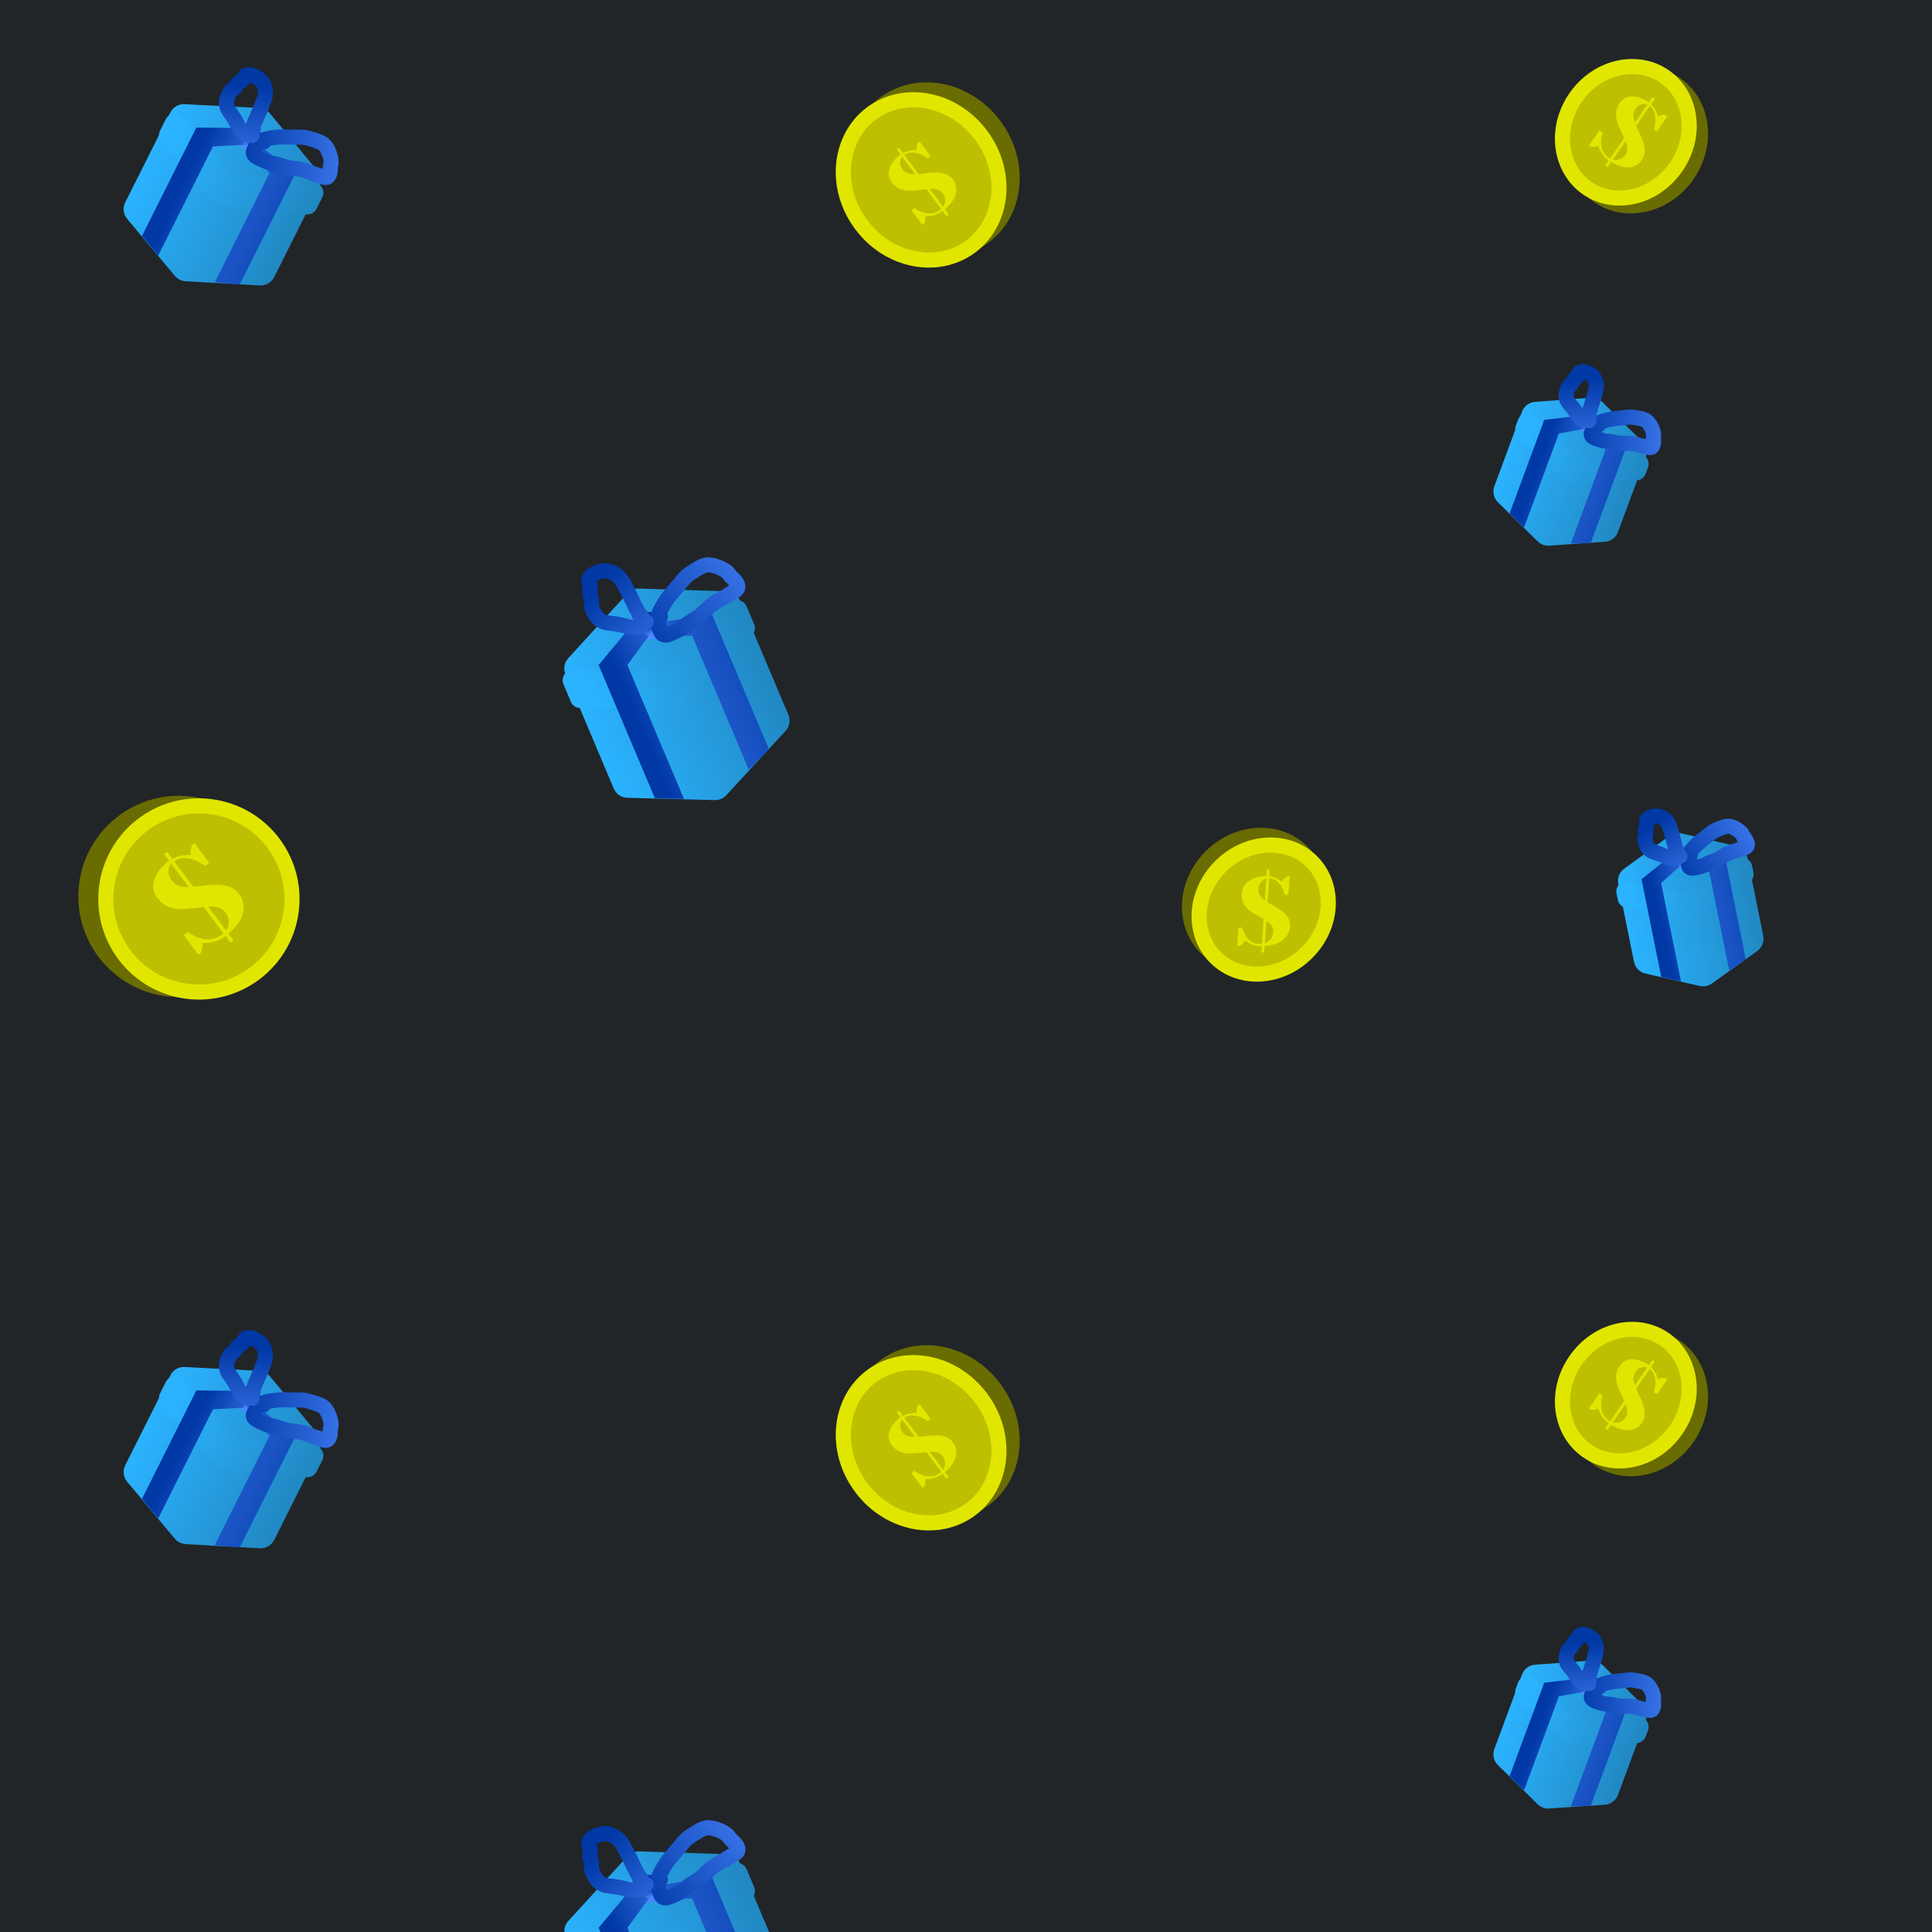 <svg width="1920" height="1920" viewBox="0 0 1920 1920" fill="none" xmlns="http://www.w3.org/2000/svg">
<g clip-path="url(#clip0_18_2)">
<rect width="1920" height="1920" fill="#212528"/>
<g filter="url(#filter0_f_18_2)">
<ellipse cx="1626.95" cy="139.224" rx="68.182" ry="75" transform="rotate(34.668 1626.95 139.224)" fill="#696C00"/>
<path d="M1665.65 165.984C1644.05 197.212 1604.37 205.674 1577.34 186.984C1550.32 168.295 1544.23 128.178 1565.83 96.951C1587.43 65.724 1627.11 57.262 1654.13 75.951C1681.16 94.641 1687.24 134.757 1665.65 165.984Z" fill="#BCC000" stroke="#E1E600" stroke-width="15"/>
<path d="M1598.72 159.397C1595.18 156.869 1592.36 153.634 1590.26 149.693C1589.47 148.135 1588.87 146.473 1588.45 144.709C1586.88 145.41 1585.21 145.852 1583.45 146.035C1582.03 146.064 1581.25 146.068 1581.11 146.048L1579.13 144.683L1589.51 129.681L1592.67 131.865C1591.67 134.991 1591.18 138.071 1591.18 141.107C1591.22 147.907 1593.8 153.073 1598.9 156.604C1599.53 157.041 1599.95 157.288 1600.14 157.344L1614.06 137.21L1611.91 132.567C1609.87 128.2 1608.33 124.526 1607.28 121.543C1606.31 118.544 1605.9 115.377 1606.03 112.041C1606.24 108.69 1607.46 105.409 1609.68 102.198C1611.47 99.618 1613.78 97.794 1616.62 96.724C1619.55 95.638 1622.88 95.49 1626.61 96.282C1630.38 97.021 1634.37 98.846 1638.58 101.759L1642.13 96.626L1644.5 98.265L1640.79 103.634C1643.37 106.199 1645.21 108.831 1646.3 111.53C1646.91 112.89 1647.37 114.256 1647.67 115.628C1649.51 114.878 1651.18 114.436 1652.67 114.302C1654.09 114.273 1654.87 114.268 1655.01 114.289L1656.99 115.654L1646.61 130.656L1643.45 128.471C1644.46 125.435 1645.02 122.551 1645.12 119.819C1645.25 117.034 1644.88 114.364 1644 111.811C1643.18 109.293 1641.69 107.173 1639.53 105.45L1625.99 125.031C1626.81 126.998 1627.73 129.037 1628.76 131.15C1630.75 135.249 1632.21 138.709 1633.14 141.53C1634.12 144.387 1634.57 147.342 1634.48 150.394C1634.44 153.482 1633.44 156.448 1631.48 159.29C1629.62 161.975 1627.17 163.939 1624.13 165.183C1621.09 166.427 1617.58 166.723 1613.6 166.069C1609.7 165.399 1605.55 163.695 1601.14 160.956L1597.54 166.168L1595.17 164.529L1598.72 159.397ZM1637.05 103.97C1635.03 103.189 1632.93 103.18 1630.77 103.942C1628.61 104.704 1626.78 106.164 1625.29 108.322C1623.98 110.217 1623.3 112.274 1623.24 114.492C1623.27 116.694 1623.76 119.135 1624.71 121.814L1637.05 103.97ZM1602.84 158.509C1605.22 159.224 1607.53 159.148 1609.76 158.281C1612.05 157.45 1613.99 155.876 1615.6 153.56C1616.8 151.823 1617.34 149.862 1617.21 147.676C1617.13 145.438 1616.54 142.969 1615.45 140.27L1602.84 158.509Z" fill="#E1E600"/>
</g>
<g filter="url(#filter1_f_18_2)">
<ellipse cx="1626.95" cy="1394.22" rx="68.182" ry="75" transform="rotate(34.668 1626.95 1394.22)" fill="#696C00"/>
<path d="M1665.65 1420.98C1644.05 1452.21 1604.37 1460.67 1577.34 1441.98C1550.32 1423.29 1544.23 1383.18 1565.83 1351.95C1587.43 1320.72 1627.11 1312.26 1654.13 1330.95C1681.16 1349.64 1687.24 1389.76 1665.65 1420.98Z" fill="#BCC000" stroke="#E1E600" stroke-width="15"/>
<path d="M1598.72 1414.4C1595.18 1411.87 1592.36 1408.63 1590.26 1404.69C1589.47 1403.13 1588.87 1401.47 1588.45 1399.71C1586.88 1400.41 1585.21 1400.85 1583.45 1401.03C1582.03 1401.06 1581.25 1401.07 1581.11 1401.05L1579.13 1399.68L1589.51 1384.68L1592.67 1386.87C1591.67 1389.99 1591.18 1393.07 1591.18 1396.11C1591.22 1402.91 1593.8 1408.07 1598.9 1411.6C1599.53 1412.04 1599.95 1412.29 1600.14 1412.34L1614.06 1392.21L1611.91 1387.57C1609.87 1383.2 1608.33 1379.53 1607.28 1376.54C1606.31 1373.54 1605.9 1370.38 1606.03 1367.04C1606.24 1363.69 1607.46 1360.41 1609.68 1357.2C1611.47 1354.62 1613.78 1352.79 1616.62 1351.72C1619.55 1350.64 1622.88 1350.49 1626.61 1351.28C1630.38 1352.02 1634.37 1353.85 1638.58 1356.76L1642.13 1351.63L1644.5 1353.26L1640.79 1358.63C1643.37 1361.2 1645.21 1363.83 1646.3 1366.53C1646.91 1367.89 1647.37 1369.26 1647.67 1370.63C1649.51 1369.88 1651.18 1369.44 1652.67 1369.3C1654.09 1369.27 1654.87 1369.27 1655.01 1369.29L1656.99 1370.65L1646.61 1385.66L1643.45 1383.47C1644.46 1380.44 1645.02 1377.55 1645.12 1374.82C1645.25 1372.03 1644.88 1369.36 1644 1366.81C1643.18 1364.29 1641.69 1362.17 1639.53 1360.45L1625.99 1380.03C1626.81 1382 1627.73 1384.04 1628.76 1386.15C1630.75 1390.25 1632.21 1393.71 1633.14 1396.53C1634.12 1399.39 1634.57 1402.34 1634.48 1405.39C1634.44 1408.48 1633.44 1411.45 1631.48 1414.29C1629.62 1416.97 1627.17 1418.94 1624.13 1420.18C1621.09 1421.43 1617.58 1421.72 1613.6 1421.07C1609.7 1420.4 1605.55 1418.69 1601.14 1415.96L1597.54 1421.17L1595.17 1419.53L1598.72 1414.4ZM1637.05 1358.97C1635.03 1358.19 1632.93 1358.18 1630.77 1358.94C1628.61 1359.7 1626.78 1361.16 1625.29 1363.32C1623.98 1365.22 1623.3 1367.27 1623.24 1369.49C1623.27 1371.69 1623.76 1374.13 1624.71 1376.81L1637.05 1358.97ZM1602.84 1413.51C1605.22 1414.22 1607.53 1414.15 1609.76 1413.28C1612.05 1412.45 1613.99 1410.88 1615.6 1408.56C1616.8 1406.82 1617.34 1404.86 1617.21 1402.68C1617.13 1400.44 1616.54 1397.97 1615.45 1395.27L1602.84 1413.51Z" fill="#E1E600"/>
</g>
<g filter="url(#filter2_f_18_2)">
<ellipse cx="928.519" cy="169.002" rx="81.818" ry="90" transform="rotate(-36.753 928.519 169.002)" fill="#696C00"/>
<path d="M974.953 134.324C1002.63 171.382 997.133 220.727 964.773 244.894C932.413 269.061 883.538 260.321 855.862 223.263C828.187 186.205 833.682 136.86 866.042 112.693C898.402 88.526 947.277 97.266 974.953 134.324Z" fill="#BCC000" stroke="#E1E600" stroke-width="15"/>
<path d="M936.824 209.7C933.299 212.253 929.334 213.896 924.929 214.629C923.201 214.882 921.434 214.923 919.63 214.753C919.793 216.468 919.68 218.19 919.293 219.917C918.868 221.273 918.623 222.015 918.559 222.143L916.636 223.579L905.722 208.964L908.798 206.667C911.444 208.605 914.206 210.057 917.084 211.023C923.543 213.148 929.26 212.353 934.234 208.639C934.85 208.179 935.215 207.866 935.331 207.7L920.683 188.086L915.593 188.652C910.805 189.192 906.83 189.485 903.668 189.53C900.52 189.485 897.385 188.871 894.264 187.687C891.156 186.413 888.434 184.212 886.098 181.084C884.222 178.572 883.229 175.799 883.12 172.765C883.024 169.641 883.946 166.437 885.885 163.151C887.786 159.814 890.788 156.614 894.89 153.55L891.157 148.551L893.464 146.827L897.37 152.058C900.625 150.426 903.705 149.523 906.611 149.35C908.096 149.2 909.536 149.203 910.931 149.359C910.807 147.375 910.919 145.653 911.268 144.195C911.693 142.839 911.938 142.097 912.002 141.969L913.925 140.533L924.839 155.147L921.763 157.445C919.206 155.52 916.649 154.075 914.091 153.109C911.495 152.093 908.846 151.595 906.146 151.615C903.496 151.597 901.011 152.334 898.691 153.827L912.937 172.902C915.063 172.753 917.29 172.527 919.62 172.225C924.14 171.645 927.885 171.365 930.854 171.384C933.875 171.364 936.818 171.882 939.683 172.938C942.599 173.955 945.091 175.848 947.159 178.617C949.113 181.232 950.195 184.178 950.405 187.455C950.616 190.733 949.777 194.155 947.889 197.722C946.013 201.2 943.075 204.593 939.074 207.9L942.865 212.976L940.558 214.699L936.824 209.7ZM896.499 155.704C895.113 157.378 894.437 159.361 894.471 161.652C894.504 163.943 895.306 166.14 896.876 168.242C898.255 170.088 899.987 171.391 902.072 172.151C904.17 172.82 906.639 173.133 909.481 173.087L896.499 155.704ZM937.293 205.515C938.731 203.483 939.395 201.27 939.285 198.876C939.226 196.444 938.353 194.1 936.668 191.843C935.405 190.151 933.717 189.015 931.607 188.435C929.457 187.803 926.93 187.574 924.024 187.747L937.293 205.515Z" fill="#E1E600"/>
</g>
<g filter="url(#filter3_f_18_2)">
<ellipse cx="928.519" cy="1424" rx="81.818" ry="90" transform="rotate(-36.753 928.519 1424)" fill="#696C00"/>
<path d="M974.953 1389.32C1002.63 1426.38 997.133 1475.73 964.773 1499.89C932.413 1524.06 883.538 1515.32 855.862 1478.26C828.187 1441.21 833.682 1391.86 866.042 1367.69C898.402 1343.53 947.277 1352.27 974.953 1389.32Z" fill="#BCC000" stroke="#E1E600" stroke-width="15"/>
<path d="M936.824 1464.7C933.299 1467.25 929.334 1468.9 924.929 1469.63C923.201 1469.88 921.434 1469.92 919.63 1469.75C919.793 1471.47 919.68 1473.19 919.293 1474.92C918.868 1476.27 918.623 1477.01 918.559 1477.14L916.636 1478.58L905.722 1463.96L908.798 1461.67C911.444 1463.6 914.206 1465.06 917.084 1466.02C923.543 1468.15 929.26 1467.35 934.234 1463.64C934.85 1463.18 935.215 1462.87 935.331 1462.7L920.683 1443.09L915.593 1443.65C910.805 1444.19 906.83 1444.49 903.668 1444.53C900.52 1444.49 897.385 1443.87 894.264 1442.69C891.156 1441.41 888.434 1439.21 886.098 1436.08C884.222 1433.57 883.229 1430.8 883.12 1427.76C883.024 1424.64 883.946 1421.44 885.885 1418.15C887.786 1414.81 890.788 1411.61 894.89 1408.55L891.157 1403.55L893.464 1401.83L897.37 1407.06C900.625 1405.43 903.705 1404.52 906.611 1404.35C908.096 1404.2 909.536 1404.2 910.931 1404.36C910.807 1402.37 910.919 1400.65 911.268 1399.19C911.693 1397.84 911.938 1397.1 912.002 1396.97L913.925 1395.53L924.839 1410.15L921.763 1412.45C919.206 1410.52 916.649 1409.07 914.091 1408.11C911.495 1407.09 908.846 1406.59 906.146 1406.61C903.496 1406.6 901.011 1407.33 898.691 1408.83L912.937 1427.9C915.063 1427.75 917.29 1427.53 919.62 1427.22C924.14 1426.65 927.885 1426.36 930.854 1426.38C933.875 1426.36 936.818 1426.88 939.683 1427.94C942.599 1428.95 945.091 1430.85 947.159 1433.62C949.113 1436.23 950.195 1439.18 950.405 1442.46C950.616 1445.73 949.777 1449.15 947.889 1452.72C946.013 1456.2 943.075 1459.59 939.074 1462.9L942.865 1467.98L940.558 1469.7L936.824 1464.7ZM896.499 1410.7C895.113 1412.38 894.437 1414.36 894.471 1416.65C894.504 1418.94 895.306 1421.14 896.876 1423.24C898.255 1425.09 899.987 1426.39 902.072 1427.15C904.17 1427.82 906.639 1428.13 909.481 1428.09L896.499 1410.7ZM937.293 1460.52C938.731 1458.48 939.395 1456.27 939.285 1453.88C939.226 1451.44 938.353 1449.1 936.668 1446.84C935.405 1445.15 933.717 1444.02 931.607 1443.43C929.457 1442.8 926.93 1442.57 924.024 1442.75L937.293 1460.52Z" fill="#E1E600"/>
</g>
<g filter="url(#filter4_f_18_2)">
<circle cx="100" cy="100" r="100" transform="matrix(-0.992 -0.127 -0.127 0.992 289.736 804.349)" fill="#696C00"/>
<circle cx="100" cy="100" r="92.5" transform="matrix(-0.992 -0.127 -0.127 0.992 309.575 806.884)" fill="#BCC000" stroke="#E1E600" stroke-width="15"/>
<path d="M224.04 930.237C219.346 933.649 214.063 935.85 208.192 936.838C205.888 937.178 203.533 937.238 201.127 937.015C201.348 939.302 201.202 941.597 200.689 943.901C200.126 945.71 199.801 946.7 199.716 946.871L197.155 948.79L182.569 929.33L186.666 926.259C190.198 928.837 193.883 930.767 197.723 932.048C206.341 934.866 213.962 933.793 220.585 928.828C221.404 928.214 221.891 927.796 222.044 927.574L202.468 901.457L195.683 902.223C189.3 902.955 184.001 903.355 179.785 903.422C175.587 903.37 171.406 902.558 167.242 900.986C163.095 899.296 159.461 896.368 156.339 892.203C153.831 888.857 152.501 885.161 152.348 881.117C152.213 876.952 153.435 872.677 156.013 868.292C158.54 863.838 162.535 859.564 167.997 855.47L163.007 848.812L166.08 846.509L171.3 853.474C175.636 851.291 179.741 850.08 183.615 849.842C185.595 849.638 187.515 849.638 189.375 849.844C189.205 847.198 189.351 844.903 189.812 842.957C190.376 841.149 190.7 840.159 190.786 839.988L193.346 838.069L207.933 857.529L203.836 860.6C200.423 858.039 197.01 856.118 193.597 854.837C190.133 853.488 186.601 852.83 183 852.863C179.467 852.845 176.156 853.834 173.066 855.83L192.105 881.23C194.938 881.026 197.908 880.72 201.014 880.311C207.039 879.528 212.031 879.145 215.991 879.163C220.018 879.13 223.944 879.814 227.766 881.214C231.657 882.564 234.984 885.082 237.748 888.769C240.358 892.252 241.808 896.177 242.097 900.546C242.386 904.916 241.275 909.481 238.765 914.242C236.272 918.883 232.362 923.413 227.036 927.832L232.103 934.592L229.031 936.895L224.04 930.237ZM170.147 858.338C168.303 860.573 167.406 863.218 167.457 866.273C167.507 869.328 168.581 872.255 170.68 875.055C172.522 877.513 174.834 879.246 177.616 880.253C180.415 881.142 183.708 881.552 187.497 881.485L170.147 858.338ZM224.656 924.657C226.569 921.944 227.448 918.991 227.296 915.8C227.211 912.557 226.043 909.434 223.791 906.429C222.102 904.176 219.85 902.665 217.034 901.896C214.167 901.059 210.796 900.76 206.922 900.997L224.656 924.657Z" fill="#E1E600"/>
</g>
<g filter="url(#filter5_f_18_2)">
<ellipse cx="68.182" cy="75" rx="68.182" ry="75" transform="matrix(-0.704 -0.71 -0.71 0.704 1347.53 889.86)" fill="#696C00"/>
<path d="M1213.15 860.805C1186.18 887.53 1184.79 928.082 1207.92 951.421C1231.05 974.759 1271.61 973.736 1298.58 947.011C1325.55 920.285 1326.94 879.734 1303.81 856.395C1280.68 833.057 1240.12 834.08 1213.15 860.805Z" fill="#BCC000" stroke="#E1E600" stroke-width="15"/>
<path d="M1253.95 940.387C1249.61 940.445 1245.52 939.508 1241.69 937.576C1240.21 936.788 1238.84 935.807 1237.58 934.631C1236.58 936.125 1235.38 937.466 1233.96 938.653C1232.75 939.515 1232.08 939.98 1231.95 940.047L1229.55 940.115L1230.77 921.916L1234.61 921.808C1235.36 924.91 1236.51 927.682 1238.07 930.124C1241.6 935.57 1246.47 938.207 1252.67 938.033C1253.44 938.011 1253.92 937.966 1254.12 937.897L1255.76 913.472L1251.52 911.009C1247.53 908.699 1244.31 906.654 1241.88 904.874C1239.51 903.028 1237.53 900.725 1235.92 897.966C1234.39 895.141 1233.75 891.781 1234.02 887.885C1234.23 884.757 1235.28 881.923 1237.17 879.384C1239.14 876.78 1241.93 874.694 1245.54 873.126C1249.17 871.495 1253.54 870.608 1258.65 870.465L1259.07 864.239L1261.95 864.158L1261.51 870.671C1265.05 871.21 1267.98 872.243 1270.31 873.771C1271.54 874.502 1272.63 875.331 1273.59 876.261C1274.79 874.57 1276 873.23 1277.21 872.239C1278.42 871.377 1279.09 870.912 1279.22 870.845L1281.62 870.777L1280.4 888.976L1276.56 889.084C1275.87 886.044 1274.87 883.395 1273.55 881.138C1272.24 878.816 1270.55 876.888 1268.48 875.352C1266.47 873.815 1264.1 872.989 1261.37 872.875L1259.77 896.629C1261.48 897.728 1263.32 898.824 1265.29 899.916C1269.11 902.04 1272.14 903.962 1274.39 905.684C1276.7 907.404 1278.6 909.518 1280.09 912.025C1281.65 914.531 1282.31 917.508 1282.08 920.956C1281.86 924.213 1280.76 927.239 1278.79 930.035C1276.81 932.831 1273.94 935.143 1270.18 936.969C1266.48 938.729 1262.04 939.81 1256.84 940.211L1256.41 946.532L1253.53 946.613L1253.95 940.387ZM1258.47 873.147C1256.33 873.717 1254.52 874.946 1253.05 876.836C1251.59 878.725 1250.76 880.979 1250.59 883.597C1250.43 885.896 1250.9 887.954 1251.99 889.772C1253.15 891.524 1254.83 893.198 1257.02 894.794L1258.47 873.147ZM1257.04 937.241C1259.46 936.409 1261.4 934.984 1262.88 932.967C1264.42 930.948 1265.29 928.533 1265.48 925.724C1265.62 923.616 1265.07 921.72 1263.85 920.033C1262.62 918.283 1260.85 916.643 1258.53 915.115L1257.04 937.241Z" fill="#E1E600"/>
</g>
<g filter="url(#filter6_f_18_2)">
<path d="M169.291 111.772C171.959 106.451 177.519 103.212 183.463 103.515L257.421 107.286C261.615 107.5 265.527 109.462 268.206 112.695L315.464 169.71C319.262 174.292 319.992 180.686 317.324 186.006L272.497 275.396C269.817 280.74 264.221 283.982 258.252 283.649L184.469 279.527C180.327 279.296 176.466 277.36 173.804 274.179L126.37 217.514C122.533 212.93 121.784 206.505 124.464 201.161L169.291 111.772Z" fill="url(#paint0_linear_18_2)"/>
<g filter="url(#filter7_d_18_2)">
<path d="M164.765 113.407C167.945 107.067 176.532 105.96 181.215 111.288L228.976 165.63C230.647 167.531 232.977 168.727 235.495 168.979L312.391 176.646C319.367 177.341 323.48 184.813 320.338 191.079L314.598 202.524C312.741 206.228 308.791 208.403 304.667 207.992L220.157 199.565C217.638 199.314 215.308 198.117 213.638 196.216L160.527 135.789C157.839 132.73 157.274 128.346 159.1 124.705L164.765 113.407Z" fill="url(#paint1_linear_18_2)"/>
</g>
<path d="M293.29 172.977L253.185 140.275L240.033 140.64L267.796 172.094L213.467 280.432L238.225 282.782L293.29 172.977Z" fill="url(#paint2_linear_18_2)"/>
<ellipse cx="248.744" cy="138.048" rx="12.42" ry="11.665" transform="rotate(26.633 248.744 138.048)" fill="url(#paint3_linear_18_2)"/>
<path d="M195.098 126.806L235.683 127.149L243.037 143.886L211.64 145.541L157.258 253.985L141.065 234.555L195.098 126.806Z" fill="url(#paint4_linear_18_2)"/>
<path d="M257.626 142.502C259.763 138.24 267.11 137.627 271.461 136.874C280.523 135.305 289.141 136.521 298.254 136.294C304.241 136.145 309.282 138.238 315.081 140.092C317.208 140.773 320.205 142.173 321.909 143.613C325.889 146.978 330.162 158.236 328.817 162.882C327.633 166.974 329.036 170.039 326.98 174.14C325.366 177.358 322.759 176.599 319.514 175.277C315.74 173.741 312.08 173.192 308.207 171.348C302.107 168.443 294.599 167.482 288.013 166.875C282.944 166.409 278.723 163.859 273.821 162.852C269.158 161.893 265.612 161.297 261.322 159.145C257.351 157.154 249.573 154.865 252.311 149.407C254.492 145.057 256.411 141.063 261.981 141.206" stroke="url(#paint5_linear_18_2)" stroke-width="15" stroke-linecap="round"/>
<path d="M250.487 134.572C248.279 131.354 250.924 127.748 251.99 124.597C254.183 118.11 257.532 111.928 259.931 105.476C262.34 98.999 265.107 94.573 263.227 87.41C261.698 81.581 259.166 79.015 253.486 76.049C249.782 74.114 249.262 74.554 245.61 74.516C243.525 74.494 241.994 79.021 240.266 80.246C237.426 82.26 235.519 83.144 233.955 86.264C232.675 88.816 229.842 89.156 228.52 91.561C224.885 98.169 223.128 104.016 228.058 110.952C231.398 115.65 234.424 120.222 236.777 125.378C238.141 128.366 241.418 132.821 245.426 133.581C248.464 134.158 247.596 130.565 249.598 129.777C251.341 129.091 252.395 128.505 250.663 126.831" stroke="url(#paint6_linear_18_2)" stroke-width="15" stroke-linecap="round"/>
</g>
<g filter="url(#filter8_f_18_2)">
<path d="M169.291 1366.77C171.959 1361.45 177.519 1358.21 183.463 1358.51L257.421 1362.29C261.615 1362.5 265.527 1364.46 268.206 1367.69L315.464 1424.71C319.262 1429.29 319.992 1435.69 317.324 1441.01L272.497 1530.4C269.817 1535.74 264.221 1538.98 258.252 1538.65L184.469 1534.53C180.327 1534.3 176.466 1532.36 173.804 1529.18L126.37 1472.51C122.533 1467.93 121.784 1461.5 124.464 1456.16L169.291 1366.77Z" fill="url(#paint7_linear_18_2)"/>
<g filter="url(#filter9_d_18_2)">
<path d="M164.765 1368.41C167.945 1362.07 176.532 1360.96 181.215 1366.29L228.976 1420.63C230.647 1422.53 232.977 1423.73 235.495 1423.98L312.391 1431.65C319.367 1432.34 323.48 1439.81 320.338 1446.08L314.598 1457.52C312.741 1461.23 308.791 1463.4 304.667 1462.99L220.157 1454.57C217.638 1454.31 215.308 1453.12 213.638 1451.22L160.527 1390.79C157.839 1387.73 157.274 1383.35 159.1 1379.7L164.765 1368.41Z" fill="url(#paint8_linear_18_2)"/>
</g>
<path d="M293.29 1427.98L253.185 1395.28L240.033 1395.64L267.796 1427.09L213.467 1535.43L238.225 1537.78L293.29 1427.98Z" fill="url(#paint9_linear_18_2)"/>
<ellipse cx="248.744" cy="1393.05" rx="12.42" ry="11.665" transform="rotate(26.633 248.744 1393.05)" fill="url(#paint10_linear_18_2)"/>
<path d="M195.098 1381.81L235.683 1382.15L243.037 1398.89L211.64 1400.54L157.258 1508.98L141.065 1489.55L195.098 1381.81Z" fill="url(#paint11_linear_18_2)"/>
<path d="M257.626 1397.5C259.763 1393.24 267.11 1392.63 271.461 1391.87C280.523 1390.31 289.141 1391.52 298.254 1391.29C304.241 1391.14 309.282 1393.24 315.081 1395.09C317.208 1395.77 320.205 1397.17 321.909 1398.61C325.889 1401.98 330.162 1413.24 328.817 1417.88C327.633 1421.97 329.036 1425.04 326.98 1429.14C325.366 1432.36 322.759 1431.6 319.514 1430.28C315.74 1428.74 312.08 1428.19 308.207 1426.35C302.107 1423.44 294.599 1422.48 288.013 1421.88C282.944 1421.41 278.723 1418.86 273.821 1417.85C269.158 1416.89 265.612 1416.3 261.322 1414.15C257.351 1412.15 249.573 1409.86 252.311 1404.41C254.492 1400.06 256.411 1396.06 261.981 1396.21" stroke="url(#paint12_linear_18_2)" stroke-width="15" stroke-linecap="round"/>
<path d="M250.487 1389.57C248.279 1386.35 250.924 1382.75 251.99 1379.6C254.183 1373.11 257.532 1366.93 259.931 1360.48C262.34 1354 265.107 1349.57 263.227 1342.41C261.698 1336.58 259.166 1334.02 253.486 1331.05C249.782 1329.11 249.262 1329.55 245.61 1329.52C243.525 1329.49 241.994 1334.02 240.266 1335.25C237.426 1337.26 235.519 1338.14 233.955 1341.26C232.675 1343.82 229.842 1344.16 228.52 1346.56C224.885 1353.17 223.128 1359.02 228.058 1365.95C231.398 1370.65 234.424 1375.22 236.777 1380.38C238.141 1383.37 241.418 1387.82 245.426 1388.58C248.464 1389.16 247.596 1385.56 249.598 1384.78C251.341 1384.09 252.395 1383.5 250.663 1381.83" stroke="url(#paint13_linear_18_2)" stroke-width="15" stroke-linecap="round"/>
</g>
<g filter="url(#filter10_f_18_2)">
<path d="M561.98 670.09C559.701 664.694 560.77 658.466 564.718 654.14L623.481 589.76C626.435 586.524 630.655 584.741 635.034 584.88L722.156 587.635C728.01 587.821 733.221 591.396 735.5 596.791L783.481 710.376C785.77 715.797 784.68 722.055 780.691 726.381L721.742 790.319C718.808 793.502 714.642 795.262 710.315 795.146L623.379 792.833C617.497 792.676 612.25 789.095 609.96 783.675L561.98 670.09Z" fill="url(#paint14_linear_18_2)"/>
<g filter="url(#filter11_d_18_2)">
<path d="M559.928 674.914C557.14 668.314 561.993 661.01 569.157 661.022L654.285 661.17C656.928 661.174 659.465 660.132 661.342 658.272L725.746 594.439C730.773 589.456 739.243 591.13 741.998 597.65L749.48 615.364C751.07 619.128 750.21 623.481 747.308 626.358L677.209 695.835C675.332 697.695 672.795 698.737 670.153 698.732L576.535 698.57C572.522 698.563 568.902 696.158 567.34 692.462L559.928 674.914Z" fill="url(#paint15_linear_18_2)"/>
</g>
<path d="M707.267 609.826L649.124 619.828L639.863 631.789L687.907 631.767L744.109 764.814L764.229 744.675L707.267 609.826Z" fill="url(#paint16_linear_18_2)"/>
<ellipse cx="643.919" cy="622.027" rx="14.127" ry="13.901" transform="rotate(-22.9 643.919 622.027)" fill="url(#paint17_linear_18_2)"/>
<path d="M594.883 660.849L624.764 625.089L644.922 631.664L623.504 660.832L679.76 794.009L650.779 793.172L594.883 660.849Z" fill="url(#paint18_linear_18_2)"/>
<path d="M654.33 617.629C652.119 612.395 656.931 605.393 659.436 600.941C664.653 591.668 672.008 584.969 678.449 576.701C682.68 571.27 688.204 568.433 694.071 564.737C696.222 563.382 699.644 561.817 702.16 561.432C708.035 560.532 721.104 565.554 724.232 570.384C726.987 574.639 730.72 575.793 732.847 580.829C734.517 584.781 731.945 586.501 728.412 588.348C724.303 590.495 721.151 593.314 716.698 595.308C709.683 598.45 703.362 604.363 698.026 609.735C693.919 613.869 688.589 615.62 684.125 619.184C679.881 622.572 676.769 625.253 671.739 627.378C667.085 629.344 659.393 634.456 656.562 627.753C654.305 622.412 652.172 617.581 656.358 612.749" stroke="url(#paint19_linear_18_2)" stroke-width="15" stroke-linecap="round"/>
<path d="M642.116 617.759C637.661 617.199 636.401 612.028 634.39 608.614C630.253 601.589 627.228 593.777 623.272 586.596C619.3 579.386 617.402 573.465 609.699 569.526C603.431 566.32 599.316 566.559 592.554 569.278C588.144 571.053 588.154 571.858 585.459 575.07C583.919 576.905 586.807 581.808 586.631 584.3C586.342 588.399 585.734 590.784 587.353 594.615C588.677 597.749 586.913 600.53 588.076 603.587C591.27 611.987 595.16 618.124 604.886 619.178C611.473 619.891 617.722 620.784 623.995 622.731C627.631 623.859 633.958 624.438 637.551 621.476C640.275 619.23 636.466 617.187 637.228 614.793C637.891 612.709 638.141 611.314 635.4 611.542" stroke="url(#paint20_linear_18_2)" stroke-width="15" stroke-linecap="round"/>
</g>
<g filter="url(#filter12_f_18_2)">
<path d="M561.98 1925.09C559.701 1919.69 560.77 1913.47 564.718 1909.14L623.481 1844.76C626.435 1841.52 630.655 1839.74 635.034 1839.88L722.156 1842.64C728.01 1842.82 733.221 1846.4 735.5 1851.79L783.481 1965.38C785.77 1970.8 784.68 1977.05 780.691 1981.38L721.742 2045.32C718.808 2048.5 714.642 2050.26 710.315 2050.15L623.379 2047.83C617.497 2047.68 612.25 2044.1 609.96 2038.67L561.98 1925.09Z" fill="url(#paint21_linear_18_2)"/>
<g filter="url(#filter13_d_18_2)">
<path d="M559.928 1929.91C557.14 1923.31 561.993 1916.01 569.157 1916.02L654.285 1916.17C656.928 1916.17 659.465 1915.13 661.342 1913.27L725.746 1849.44C730.773 1844.46 739.243 1846.13 741.998 1852.65L749.48 1870.36C751.07 1874.13 750.21 1878.48 747.308 1881.36L677.209 1950.83C675.332 1952.7 672.795 1953.74 670.153 1953.73L576.535 1953.57C572.522 1953.56 568.902 1951.16 567.34 1947.46L559.928 1929.91Z" fill="url(#paint22_linear_18_2)"/>
</g>
<path d="M707.267 1864.83L649.124 1874.83L639.863 1886.79L687.907 1886.77L744.109 2019.81L764.229 1999.67L707.267 1864.83Z" fill="url(#paint23_linear_18_2)"/>
<ellipse cx="643.919" cy="1877.03" rx="14.127" ry="13.901" transform="rotate(-22.9 643.919 1877.03)" fill="url(#paint24_linear_18_2)"/>
<path d="M594.883 1915.85L624.764 1880.09L644.922 1886.66L623.504 1915.83L679.76 2049.01L650.779 2048.17L594.883 1915.85Z" fill="url(#paint25_linear_18_2)"/>
<path d="M654.33 1872.63C652.119 1867.39 656.931 1860.39 659.436 1855.94C664.653 1846.67 672.008 1839.97 678.449 1831.7C682.68 1826.27 688.204 1823.43 694.071 1819.74C696.222 1818.38 699.644 1816.82 702.16 1816.43C708.035 1815.53 721.104 1820.55 724.232 1825.38C726.987 1829.64 730.72 1830.79 732.847 1835.83C734.517 1839.78 731.945 1841.5 728.412 1843.35C724.303 1845.49 721.151 1848.31 716.698 1850.31C709.683 1853.45 703.362 1859.36 698.026 1864.73C693.919 1868.87 688.589 1870.62 684.125 1874.18C679.881 1877.57 676.769 1880.25 671.739 1882.38C667.085 1884.34 659.393 1889.46 656.562 1882.75C654.305 1877.41 652.172 1872.58 656.358 1867.75" stroke="url(#paint26_linear_18_2)" stroke-width="15" stroke-linecap="round"/>
<path d="M642.116 1872.76C637.661 1872.2 636.401 1867.03 634.39 1863.61C630.253 1856.59 627.228 1848.78 623.272 1841.6C619.3 1834.39 617.402 1828.46 609.699 1824.53C603.431 1821.32 599.316 1821.56 592.554 1824.28C588.144 1826.05 588.154 1826.86 585.459 1830.07C583.919 1831.9 586.807 1836.81 586.631 1839.3C586.342 1843.4 585.734 1845.78 587.353 1849.61C588.677 1852.75 586.913 1855.53 588.076 1858.59C591.27 1866.99 595.16 1873.12 604.886 1874.18C611.473 1874.89 617.722 1875.78 623.995 1877.73C627.631 1878.86 633.958 1879.44 637.551 1876.48C640.275 1874.23 636.466 1872.19 637.228 1869.79C637.891 1867.71 638.141 1866.31 635.4 1866.54" stroke="url(#paint27_linear_18_2)" stroke-width="15" stroke-linecap="round"/>
</g>
<g filter="url(#filter14_f_18_2)">
<path d="M1512.53 409.114C1514.57 403.606 1519.64 399.796 1525.5 399.366L1580.87 395.299C1585.21 394.98 1589.47 396.559 1592.55 399.627L1631.9 438.793C1636.07 442.936 1637.43 449.128 1635.39 454.636L1607.93 528.726C1605.88 534.259 1600.78 538.076 1594.89 538.479L1539.63 542.262C1535.34 542.555 1531.13 540.997 1528.07 537.981L1488.61 499.1C1484.41 494.958 1483.03 488.737 1485.08 483.203L1512.53 409.114Z" fill="url(#paint28_linear_18_2)"/>
<g filter="url(#filter15_d_18_2)">
<path d="M1508.63 412.084C1511.12 405.378 1519.64 403.372 1524.85 408.264L1563.77 444.756C1565.68 446.55 1568.22 447.52 1570.84 447.458L1628.14 446.108C1635.2 445.942 1640.2 452.955 1637.75 459.58L1635.45 465.774C1634.03 469.616 1630.41 472.2 1626.31 472.297L1561.07 473.834C1558.45 473.896 1555.91 472.925 1553.99 471.131L1508.94 428.881C1506 426.128 1505 421.885 1506.4 418.112L1508.63 412.084Z" fill="url(#paint29_linear_18_2)"/>
</g>
<path d="M1615.92 444.96L1581.66 422.401L1571.28 424.01L1595.68 446.787L1561.06 540.21L1580.83 539.648L1615.92 444.96Z" fill="url(#paint30_linear_18_2)"/>
<ellipse cx="1577.98" cy="421.035" rx="9.827" ry="9.589" transform="rotate(20.331 1577.98 421.035)" fill="url(#paint31_linear_18_2)"/>
<path d="M1534.66 417.258L1566.8 413.485L1573.91 426.347L1549.2 430.824L1514.55 524.338L1500.24 510.172L1534.66 417.258Z" fill="url(#paint32_linear_18_2)"/>
<path d="M1585.35 423.766C1586.71 420.091 1592.47 418.86 1595.86 417.814C1602.91 415.635 1609.82 415.762 1617.01 414.668C1621.74 413.949 1625.89 415.146 1630.62 416.074C1632.35 416.414 1634.83 417.252 1636.29 418.252C1639.7 420.588 1643.95 429.306 1643.25 433.214C1642.63 436.656 1643.97 439.005 1642.66 442.542C1641.64 445.317 1639.51 444.961 1636.84 444.211C1633.74 443.339 1630.8 443.259 1627.6 442.148C1622.54 440.397 1616.53 440.366 1611.27 440.531C1607.23 440.658 1603.69 439.008 1599.73 438.679C1595.97 438.366 1593.12 438.235 1589.56 436.916C1586.26 435.695 1579.93 434.612 1581.68 429.905C1583.06 426.154 1584.27 422.718 1588.69 422.279" stroke="url(#paint33_linear_18_2)" stroke-width="15" stroke-linecap="round"/>
<path d="M1579.09 418.038C1577.09 415.644 1578.9 412.451 1579.5 409.785C1580.74 404.297 1582.91 398.941 1584.31 393.461C1585.72 387.96 1587.56 384.088 1585.52 378.457C1583.86 373.876 1581.66 372.044 1576.94 370.201C1573.86 368.999 1573.48 369.409 1570.59 369.742C1568.94 369.932 1568.08 373.762 1566.8 374.93C1564.71 376.849 1563.27 377.758 1562.27 380.448C1561.46 382.649 1559.24 383.208 1558.38 385.293C1556.02 391.024 1555.08 395.949 1559.52 401.09C1562.52 404.573 1565.27 407.985 1567.53 411.937C1568.84 414.229 1571.78 417.52 1575.01 417.738C1577.45 417.903 1576.49 415.071 1578.01 414.231C1579.34 413.5 1580.13 412.918 1578.63 411.732" stroke="url(#paint34_linear_18_2)" stroke-width="15" stroke-linecap="round"/>
</g>
<g filter="url(#filter16_f_18_2)">
<path d="M1512.53 1664.11C1514.57 1658.61 1519.64 1654.8 1525.5 1654.37L1580.87 1650.3C1585.21 1649.98 1589.47 1651.56 1592.55 1654.63L1631.9 1693.79C1636.07 1697.94 1637.43 1704.13 1635.39 1709.64L1607.93 1783.73C1605.88 1789.26 1600.78 1793.08 1594.89 1793.48L1539.63 1797.26C1535.34 1797.56 1531.13 1796 1528.07 1792.98L1488.61 1754.1C1484.41 1749.96 1483.03 1743.74 1485.08 1738.2L1512.53 1664.11Z" fill="url(#paint35_linear_18_2)"/>
<g filter="url(#filter17_d_18_2)">
<path d="M1508.63 1667.08C1511.12 1660.38 1519.64 1658.37 1524.85 1663.26L1563.77 1699.76C1565.68 1701.55 1568.22 1702.52 1570.84 1702.46L1628.14 1701.11C1635.2 1700.94 1640.2 1707.95 1637.75 1714.58L1635.45 1720.77C1634.03 1724.62 1630.41 1727.2 1626.31 1727.3L1561.07 1728.83C1558.45 1728.9 1555.91 1727.93 1553.99 1726.13L1508.94 1683.88C1506 1681.13 1505 1676.88 1506.4 1673.11L1508.63 1667.08Z" fill="url(#paint36_linear_18_2)"/>
</g>
<path d="M1615.92 1699.96L1581.66 1677.4L1571.28 1679.01L1595.68 1701.79L1561.06 1795.21L1580.83 1794.65L1615.92 1699.96Z" fill="url(#paint37_linear_18_2)"/>
<ellipse cx="1577.98" cy="1676.03" rx="9.827" ry="9.589" transform="rotate(20.331 1577.98 1676.03)" fill="url(#paint38_linear_18_2)"/>
<path d="M1534.66 1672.26L1566.8 1668.49L1573.91 1681.35L1549.2 1685.82L1514.55 1779.34L1500.24 1765.17L1534.66 1672.26Z" fill="url(#paint39_linear_18_2)"/>
<path d="M1585.35 1678.77C1586.71 1675.09 1592.47 1673.86 1595.86 1672.81C1602.91 1670.63 1609.82 1670.76 1617.01 1669.67C1621.74 1668.95 1625.89 1670.15 1630.62 1671.07C1632.35 1671.41 1634.83 1672.25 1636.29 1673.25C1639.7 1675.59 1643.95 1684.31 1643.25 1688.21C1642.63 1691.66 1643.97 1694.01 1642.66 1697.54C1641.64 1700.32 1639.51 1699.96 1636.84 1699.21C1633.74 1698.34 1630.8 1698.26 1627.6 1697.15C1622.54 1695.4 1616.53 1695.37 1611.27 1695.53C1607.23 1695.66 1603.69 1694.01 1599.73 1693.68C1595.97 1693.37 1593.12 1693.24 1589.56 1691.92C1586.26 1690.69 1579.93 1689.61 1581.68 1684.9C1583.06 1681.15 1584.27 1677.72 1588.69 1677.28" stroke="url(#paint40_linear_18_2)" stroke-width="15" stroke-linecap="round"/>
<path d="M1579.09 1673.04C1577.09 1670.64 1578.9 1667.45 1579.5 1664.78C1580.74 1659.3 1582.91 1653.94 1584.31 1648.46C1585.72 1642.96 1587.56 1639.09 1585.52 1633.46C1583.86 1628.88 1581.66 1627.04 1576.94 1625.2C1573.86 1624 1573.48 1624.41 1570.59 1624.74C1568.94 1624.93 1568.08 1628.76 1566.8 1629.93C1564.71 1631.85 1563.27 1632.76 1562.27 1635.45C1561.46 1637.65 1559.24 1638.21 1558.38 1640.29C1556.02 1646.02 1555.08 1650.95 1559.52 1656.09C1562.52 1659.57 1565.27 1662.98 1567.53 1666.94C1568.84 1669.23 1571.78 1672.52 1575.01 1672.74C1577.45 1672.9 1576.49 1670.07 1578.01 1669.23C1579.34 1668.5 1580.13 1667.92 1578.63 1666.73" stroke="url(#paint41_linear_18_2)" stroke-width="15" stroke-linecap="round"/>
</g>
<g filter="url(#filter18_f_18_2)">
<path d="M1608.21 878.403C1607.05 872.645 1609.36 866.739 1614.11 863.291L1659.07 830.703C1662.59 828.15 1667.04 827.251 1671.28 828.239L1725.35 840.844C1731.07 842.178 1735.48 846.727 1736.65 852.485L1752.28 929.936C1753.44 935.72 1751.11 941.652 1746.32 945.091L1701.3 977.383C1697.81 979.887 1693.42 980.774 1689.23 979.82L1635.21 967.512C1629.46 966.201 1625.01 961.638 1623.84 955.854L1608.21 878.403Z" fill="url(#paint42_linear_18_2)"/>
<g filter="url(#filter19_d_18_2)">
<path d="M1606.46 882.978C1605.05 875.968 1611.24 869.782 1618.25 871.197L1670.54 881.76C1673.11 882.279 1675.78 881.768 1677.98 880.336L1725.99 849.048C1731.91 845.191 1739.86 848.522 1741.25 855.448L1742.56 861.923C1743.37 865.939 1741.65 870.043 1738.22 872.279L1683.54 907.908C1681.34 909.34 1678.67 909.852 1676.1 909.332L1615.56 897.103C1611.61 896.306 1608.53 893.223 1607.74 889.279L1606.46 882.978Z" fill="url(#paint43_linear_18_2)"/>
</g>
<path d="M1715 854.498L1674 853.334L1666.02 860.162L1698.75 866.699L1718.46 964.36L1734.97 953.481L1715 854.498Z" fill="url(#paint44_linear_18_2)"/>
<ellipse cx="1670.14" cy="854.112" rx="9.827" ry="9.589" transform="rotate(-11.409 1670.14 854.112)" fill="url(#paint45_linear_18_2)"/>
<path d="M1631.32 873.685L1656.67 853.571L1669.48 860.767L1650.82 877.577L1670.55 975.333L1650.92 970.815L1631.32 873.685Z" fill="url(#paint46_linear_18_2)"/>
<path d="M1677.85 852.557C1677.07 848.715 1681.33 844.635 1683.66 841.965C1688.51 836.404 1694.45 832.876 1699.99 828.161C1703.63 825.064 1707.79 823.899 1712.3 822.199C1713.96 821.575 1716.51 820.983 1718.28 821.066C1722.4 821.259 1730.6 826.438 1732.06 830.132C1733.34 833.386 1735.72 834.675 1736.47 838.372C1737.06 841.273 1735.06 842.086 1732.4 842.853C1729.3 843.745 1726.76 845.222 1723.45 845.964C1718.23 847.132 1713.1 850.27 1708.72 853.176C1705.34 855.413 1701.47 855.87 1697.93 857.672C1694.56 859.385 1692.07 860.774 1688.35 861.525C1684.9 862.221 1678.95 864.63 1677.96 859.709C1677.16 855.788 1676.39 852.23 1679.91 849.532" stroke="url(#paint47_linear_18_2)" stroke-width="15" stroke-linecap="round"/>
<path d="M1669.51 850.979C1666.55 849.993 1666.42 846.323 1665.53 843.74C1663.69 838.423 1662.72 832.726 1661.03 827.329C1659.33 821.911 1658.86 817.647 1654.16 813.932C1650.34 810.909 1647.51 810.509 1642.52 811.426C1639.27 812.025 1639.16 812.571 1636.88 814.377C1635.57 815.407 1636.86 819.118 1636.39 820.78C1635.62 823.513 1634.87 825.043 1635.44 827.855C1635.9 830.156 1634.31 831.797 1634.68 834.023C1635.68 840.141 1637.47 844.822 1643.95 846.861C1648.34 848.242 1652.47 849.698 1656.47 851.871C1658.79 853.13 1663.02 854.384 1665.88 852.87C1668.05 851.723 1665.74 849.822 1666.6 848.306C1667.34 846.987 1667.7 846.077 1665.8 845.857" stroke="url(#paint48_linear_18_2)" stroke-width="15" stroke-linecap="round"/>
</g>
</g>
<defs>
<filter id="filter0_f_18_2" x="1530.27" y="43.594" width="182.143" height="183.503" filterUnits="userSpaceOnUse" color-interpolation-filters="sRGB">
<feFlood flood-opacity="0" result="BackgroundImageFix"/>
<feBlend mode="normal" in="SourceGraphic" in2="BackgroundImageFix" result="shape"/>
<feGaussianBlur stdDeviation="7.5" result="effect1_foregroundBlur_18_2"/>
</filter>
<filter id="filter1_f_18_2" x="1530.27" y="1298.59" width="182.143" height="183.503" filterUnits="userSpaceOnUse" color-interpolation-filters="sRGB">
<feFlood flood-opacity="0" result="BackgroundImageFix"/>
<feBlend mode="normal" in="SourceGraphic" in2="BackgroundImageFix" result="shape"/>
<feGaussianBlur stdDeviation="7.5" result="effect1_foregroundBlur_18_2"/>
</filter>
<filter id="filter2_f_18_2" x="815.567" y="66.835" width="212.793" height="214.126" filterUnits="userSpaceOnUse" color-interpolation-filters="sRGB">
<feFlood flood-opacity="0" result="BackgroundImageFix"/>
<feBlend mode="normal" in="SourceGraphic" in2="BackgroundImageFix" result="shape"/>
<feGaussianBlur stdDeviation="7.5" result="effect1_foregroundBlur_18_2"/>
</filter>
<filter id="filter3_f_18_2" x="815.567" y="1321.83" width="212.793" height="214.126" filterUnits="userSpaceOnUse" color-interpolation-filters="sRGB">
<feFlood flood-opacity="0" result="BackgroundImageFix"/>
<feBlend mode="normal" in="SourceGraphic" in2="BackgroundImageFix" result="shape"/>
<feGaussianBlur stdDeviation="7.5" result="effect1_foregroundBlur_18_2"/>
</filter>
<filter id="filter4_f_18_2" x="62.857" y="775.857" width="249.86" height="232.557" filterUnits="userSpaceOnUse" color-interpolation-filters="sRGB">
<feFlood flood-opacity="0" result="BackgroundImageFix"/>
<feBlend mode="normal" in="SourceGraphic" in2="BackgroundImageFix" result="shape"/>
<feGaussianBlur stdDeviation="7.5" result="effect1_foregroundBlur_18_2"/>
</filter>
<filter id="filter5_f_18_2" x="1159.56" y="807.58" width="183.006" height="182.969" filterUnits="userSpaceOnUse" color-interpolation-filters="sRGB">
<feFlood flood-opacity="0" result="BackgroundImageFix"/>
<feBlend mode="normal" in="SourceGraphic" in2="BackgroundImageFix" result="shape"/>
<feGaussianBlur stdDeviation="7.5" result="effect1_foregroundBlur_18_2"/>
</filter>
<filter id="filter6_f_18_2" x="107.872" y="51.998" width="243.698" height="246.675" filterUnits="userSpaceOnUse" color-interpolation-filters="sRGB">
<feFlood flood-opacity="0" result="BackgroundImageFix"/>
<feBlend mode="normal" in="SourceGraphic" in2="BackgroundImageFix" result="shape"/>
<feGaussianBlur stdDeviation="7.5" result="effect1_foregroundBlur_18_2"/>
</filter>
<filter id="filter7_d_18_2" x="148.039" y="102.889" width="183.37" height="120.153" filterUnits="userSpaceOnUse" color-interpolation-filters="sRGB">
<feFlood flood-opacity="0" result="BackgroundImageFix"/>
<feColorMatrix in="SourceAlpha" type="matrix" values="0 0 0 0 0 0 0 0 0 0 0 0 0 0 0 0 0 0 127 0" result="hardAlpha"/>
<feOffset dy="5"/>
<feGaussianBlur stdDeviation="5"/>
<feComposite in2="hardAlpha" operator="out"/>
<feColorMatrix type="matrix" values="0 0 0 0 0 0 0 0 0 0 0 0 0 0 0 0 0 0 0.25 0"/>
<feBlend mode="normal" in2="BackgroundImageFix" result="effect1_dropShadow_18_2"/>
<feBlend mode="normal" in="SourceGraphic" in2="effect1_dropShadow_18_2" result="shape"/>
</filter>
<filter id="filter8_f_18_2" x="107.872" y="1307" width="243.698" height="246.674" filterUnits="userSpaceOnUse" color-interpolation-filters="sRGB">
<feFlood flood-opacity="0" result="BackgroundImageFix"/>
<feBlend mode="normal" in="SourceGraphic" in2="BackgroundImageFix" result="shape"/>
<feGaussianBlur stdDeviation="7.5" result="effect1_foregroundBlur_18_2"/>
</filter>
<filter id="filter9_d_18_2" x="148.039" y="1357.89" width="183.37" height="120.152" filterUnits="userSpaceOnUse" color-interpolation-filters="sRGB">
<feFlood flood-opacity="0" result="BackgroundImageFix"/>
<feColorMatrix in="SourceAlpha" type="matrix" values="0 0 0 0 0 0 0 0 0 0 0 0 0 0 0 0 0 0 127 0" result="hardAlpha"/>
<feOffset dy="5"/>
<feGaussianBlur stdDeviation="5"/>
<feComposite in2="hardAlpha" operator="out"/>
<feColorMatrix type="matrix" values="0 0 0 0 0 0 0 0 0 0 0 0 0 0 0 0 0 0 0.25 0"/>
<feBlend mode="normal" in2="BackgroundImageFix" result="effect1_dropShadow_18_2"/>
<feBlend mode="normal" in="SourceGraphic" in2="effect1_dropShadow_18_2" result="shape"/>
</filter>
<filter id="filter10_f_18_2" x="544.129" y="538.827" width="255.534" height="271.325" filterUnits="userSpaceOnUse" color-interpolation-filters="sRGB">
<feFlood flood-opacity="0" result="BackgroundImageFix"/>
<feBlend mode="normal" in="SourceGraphic" in2="BackgroundImageFix" result="shape"/>
<feGaussianBlur stdDeviation="7.5" result="effect1_foregroundBlur_18_2"/>
</filter>
<filter id="filter11_d_18_2" x="549.129" y="586.539" width="211.14" height="127.194" filterUnits="userSpaceOnUse" color-interpolation-filters="sRGB">
<feFlood flood-opacity="0" result="BackgroundImageFix"/>
<feColorMatrix in="SourceAlpha" type="matrix" values="0 0 0 0 0 0 0 0 0 0 0 0 0 0 0 0 0 0 127 0" result="hardAlpha"/>
<feOffset dy="5"/>
<feGaussianBlur stdDeviation="5"/>
<feComposite in2="hardAlpha" operator="out"/>
<feColorMatrix type="matrix" values="0 0 0 0 0 0 0 0 0 0 0 0 0 0 0 0 0 0 0.25 0"/>
<feBlend mode="normal" in2="BackgroundImageFix" result="effect1_dropShadow_18_2"/>
<feBlend mode="normal" in="SourceGraphic" in2="effect1_dropShadow_18_2" result="shape"/>
</filter>
<filter id="filter12_f_18_2" x="544.129" y="1793.83" width="255.534" height="271.325" filterUnits="userSpaceOnUse" color-interpolation-filters="sRGB">
<feFlood flood-opacity="0" result="BackgroundImageFix"/>
<feBlend mode="normal" in="SourceGraphic" in2="BackgroundImageFix" result="shape"/>
<feGaussianBlur stdDeviation="7.5" result="effect1_foregroundBlur_18_2"/>
</filter>
<filter id="filter13_d_18_2" x="549.129" y="1841.54" width="211.14" height="127.193" filterUnits="userSpaceOnUse" color-interpolation-filters="sRGB">
<feFlood flood-opacity="0" result="BackgroundImageFix"/>
<feColorMatrix in="SourceAlpha" type="matrix" values="0 0 0 0 0 0 0 0 0 0 0 0 0 0 0 0 0 0 127 0" result="hardAlpha"/>
<feOffset dy="5"/>
<feGaussianBlur stdDeviation="5"/>
<feComposite in2="hardAlpha" operator="out"/>
<feColorMatrix type="matrix" values="0 0 0 0 0 0 0 0 0 0 0 0 0 0 0 0 0 0 0.25 0"/>
<feBlend mode="normal" in2="BackgroundImageFix" result="effect1_dropShadow_18_2"/>
<feBlend mode="normal" in="SourceGraphic" in2="effect1_dropShadow_18_2" result="shape"/>
</filter>
<filter id="filter14_f_18_2" x="1469.14" y="346.896" width="196.683" height="210.401" filterUnits="userSpaceOnUse" color-interpolation-filters="sRGB">
<feFlood flood-opacity="0" result="BackgroundImageFix"/>
<feBlend mode="normal" in="SourceGraphic" in2="BackgroundImageFix" result="shape"/>
<feGaussianBlur stdDeviation="7.5" result="effect1_foregroundBlur_18_2"/>
</filter>
<filter id="filter15_d_18_2" x="1495.78" y="400.554" width="152.602" height="88.282" filterUnits="userSpaceOnUse" color-interpolation-filters="sRGB">
<feFlood flood-opacity="0" result="BackgroundImageFix"/>
<feColorMatrix in="SourceAlpha" type="matrix" values="0 0 0 0 0 0 0 0 0 0 0 0 0 0 0 0 0 0 127 0" result="hardAlpha"/>
<feOffset dy="5"/>
<feGaussianBlur stdDeviation="5"/>
<feComposite in2="hardAlpha" operator="out"/>
<feColorMatrix type="matrix" values="0 0 0 0 0 0 0 0 0 0 0 0 0 0 0 0 0 0 0.25 0"/>
<feBlend mode="normal" in2="BackgroundImageFix" result="effect1_dropShadow_18_2"/>
<feBlend mode="normal" in="SourceGraphic" in2="effect1_dropShadow_18_2" result="shape"/>
</filter>
<filter id="filter16_f_18_2" x="1469.14" y="1601.9" width="196.683" height="210.401" filterUnits="userSpaceOnUse" color-interpolation-filters="sRGB">
<feFlood flood-opacity="0" result="BackgroundImageFix"/>
<feBlend mode="normal" in="SourceGraphic" in2="BackgroundImageFix" result="shape"/>
<feGaussianBlur stdDeviation="7.5" result="effect1_foregroundBlur_18_2"/>
</filter>
<filter id="filter17_d_18_2" x="1495.78" y="1655.55" width="152.602" height="88.282" filterUnits="userSpaceOnUse" color-interpolation-filters="sRGB">
<feFlood flood-opacity="0" result="BackgroundImageFix"/>
<feColorMatrix in="SourceAlpha" type="matrix" values="0 0 0 0 0 0 0 0 0 0 0 0 0 0 0 0 0 0 127 0" result="hardAlpha"/>
<feOffset dy="5"/>
<feGaussianBlur stdDeviation="5"/>
<feComposite in2="hardAlpha" operator="out"/>
<feColorMatrix type="matrix" values="0 0 0 0 0 0 0 0 0 0 0 0 0 0 0 0 0 0 0.25 0"/>
<feBlend mode="normal" in2="BackgroundImageFix" result="effect1_dropShadow_18_2"/>
<feBlend mode="normal" in="SourceGraphic" in2="effect1_dropShadow_18_2" result="shape"/>
</filter>
<filter id="filter18_f_18_2" x="1591.26" y="788.492" width="176.312" height="206.703" filterUnits="userSpaceOnUse" color-interpolation-filters="sRGB">
<feFlood flood-opacity="0" result="BackgroundImageFix"/>
<feBlend mode="normal" in="SourceGraphic" in2="BackgroundImageFix" result="shape"/>
<feGaussianBlur stdDeviation="7.5" result="effect1_foregroundBlur_18_2"/>
</filter>
<filter id="filter19_d_18_2" x="1596.26" y="842.418" width="156.497" height="82.112" filterUnits="userSpaceOnUse" color-interpolation-filters="sRGB">
<feFlood flood-opacity="0" result="BackgroundImageFix"/>
<feColorMatrix in="SourceAlpha" type="matrix" values="0 0 0 0 0 0 0 0 0 0 0 0 0 0 0 0 0 0 127 0" result="hardAlpha"/>
<feOffset dy="5"/>
<feGaussianBlur stdDeviation="5"/>
<feComposite in2="hardAlpha" operator="out"/>
<feColorMatrix type="matrix" values="0 0 0 0 0 0 0 0 0 0 0 0 0 0 0 0 0 0 0.25 0"/>
<feBlend mode="normal" in2="BackgroundImageFix" result="effect1_dropShadow_18_2"/>
<feBlend mode="normal" in="SourceGraphic" in2="effect1_dropShadow_18_2" result="shape"/>
</filter>
<linearGradient id="paint0_linear_18_2" x1="146.839" y1="156.543" x2="397.015" y2="282" gradientUnits="userSpaceOnUse">
<stop stop-color="#2BB3FF"/>
<stop offset="1" stop-color="#1A6B99"/>
</linearGradient>
<linearGradient id="paint1_linear_18_2" x1="160.859" y1="161.834" x2="389.57" y2="276.527" gradientUnits="userSpaceOnUse">
<stop stop-color="#2BB3FF"/>
<stop offset="1" stop-color="#1A6B99"/>
</linearGradient>
<linearGradient id="paint2_linear_18_2" x1="330.658" y1="259.163" x2="99.726" y2="143.357" gradientUnits="userSpaceOnUse">
<stop stop-color="#0038A6"/>
<stop offset="1" stop-color="#4B88FF"/>
</linearGradient>
<linearGradient id="paint3_linear_18_2" x1="248.744" y1="138.048" x2="248.744" y2="145.825" gradientUnits="userSpaceOnUse">
<stop stop-color="#0038A6"/>
<stop offset="1" stop-color="#4B88FF"/>
</linearGradient>
<linearGradient id="paint4_linear_18_2" x1="168.246" y1="209.907" x2="238.216" y2="244.009" gradientUnits="userSpaceOnUse">
<stop stop-color="#0038A6"/>
<stop offset="1" stop-color="#4B88FF"/>
</linearGradient>
<linearGradient id="paint5_linear_18_2" x1="233.195" y1="145.041" x2="379.001" y2="166.491" gradientUnits="userSpaceOnUse">
<stop stop-color="#0038A6"/>
<stop offset="1" stop-color="#4B88FF"/>
</linearGradient>
<linearGradient id="paint6_linear_18_2" x1="247.803" y1="84.508" x2="242.328" y2="191.972" gradientUnits="userSpaceOnUse">
<stop stop-color="#0038A6"/>
<stop offset="1" stop-color="#4B88FF"/>
</linearGradient>
<linearGradient id="paint7_linear_18_2" x1="146.839" y1="1411.54" x2="397.015" y2="1537" gradientUnits="userSpaceOnUse">
<stop stop-color="#2BB3FF"/>
<stop offset="1" stop-color="#1A6B99"/>
</linearGradient>
<linearGradient id="paint8_linear_18_2" x1="160.859" y1="1416.83" x2="389.57" y2="1531.53" gradientUnits="userSpaceOnUse">
<stop stop-color="#2BB3FF"/>
<stop offset="1" stop-color="#1A6B99"/>
</linearGradient>
<linearGradient id="paint9_linear_18_2" x1="330.658" y1="1514.16" x2="99.726" y2="1398.36" gradientUnits="userSpaceOnUse">
<stop stop-color="#0038A6"/>
<stop offset="1" stop-color="#4B88FF"/>
</linearGradient>
<linearGradient id="paint10_linear_18_2" x1="248.744" y1="1393.05" x2="248.744" y2="1400.82" gradientUnits="userSpaceOnUse">
<stop stop-color="#0038A6"/>
<stop offset="1" stop-color="#4B88FF"/>
</linearGradient>
<linearGradient id="paint11_linear_18_2" x1="168.246" y1="1464.91" x2="238.216" y2="1499.01" gradientUnits="userSpaceOnUse">
<stop stop-color="#0038A6"/>
<stop offset="1" stop-color="#4B88FF"/>
</linearGradient>
<linearGradient id="paint12_linear_18_2" x1="233.195" y1="1400.04" x2="379.001" y2="1421.49" gradientUnits="userSpaceOnUse">
<stop stop-color="#0038A6"/>
<stop offset="1" stop-color="#4B88FF"/>
</linearGradient>
<linearGradient id="paint13_linear_18_2" x1="247.803" y1="1339.51" x2="242.328" y2="1446.97" gradientUnits="userSpaceOnUse">
<stop stop-color="#0038A6"/>
<stop offset="1" stop-color="#4B88FF"/>
</linearGradient>
<linearGradient id="paint14_linear_18_2" x1="586.008" y1="726.972" x2="879.258" y2="603.098" gradientUnits="userSpaceOnUse">
<stop stop-color="#2BB3FF"/>
<stop offset="1" stop-color="#1A6B99"/>
</linearGradient>
<linearGradient id="paint15_linear_18_2" x1="600.904" y1="718.668" x2="868.993" y2="605.422" gradientUnits="userSpaceOnUse">
<stop stop-color="#2BB3FF"/>
<stop offset="1" stop-color="#1A6B99"/>
</linearGradient>
<linearGradient id="paint16_linear_18_2" x1="810.706" y1="644.128" x2="540.014" y2="758.473" gradientUnits="userSpaceOnUse">
<stop stop-color="#0038A6"/>
<stop offset="1" stop-color="#4B88FF"/>
</linearGradient>
<linearGradient id="paint17_linear_18_2" x1="643.919" y1="622.027" x2="643.919" y2="631.295" gradientUnits="userSpaceOnUse">
<stop stop-color="#0038A6"/>
<stop offset="1" stop-color="#4B88FF"/>
</linearGradient>
<linearGradient id="paint18_linear_18_2" x1="648.794" y1="749.746" x2="729.975" y2="714.414" gradientUnits="userSpaceOnUse">
<stop stop-color="#0038A6"/>
<stop offset="1" stop-color="#4B88FF"/>
</linearGradient>
<linearGradient id="paint19_linear_18_2" x1="638.771" y1="641.305" x2="767.021" y2="532.216" gradientUnits="userSpaceOnUse">
<stop stop-color="#0038A6"/>
<stop offset="1" stop-color="#4B88FF"/>
</linearGradient>
<linearGradient id="paint20_linear_18_2" x1="595.893" y1="580.947" x2="689.867" y2="666.714" gradientUnits="userSpaceOnUse">
<stop stop-color="#0038A6"/>
<stop offset="1" stop-color="#4B88FF"/>
</linearGradient>
<linearGradient id="paint21_linear_18_2" x1="586.008" y1="1981.97" x2="879.258" y2="1858.1" gradientUnits="userSpaceOnUse">
<stop stop-color="#2BB3FF"/>
<stop offset="1" stop-color="#1A6B99"/>
</linearGradient>
<linearGradient id="paint22_linear_18_2" x1="600.904" y1="1973.67" x2="868.993" y2="1860.42" gradientUnits="userSpaceOnUse">
<stop stop-color="#2BB3FF"/>
<stop offset="1" stop-color="#1A6B99"/>
</linearGradient>
<linearGradient id="paint23_linear_18_2" x1="810.706" y1="1899.13" x2="540.014" y2="2013.47" gradientUnits="userSpaceOnUse">
<stop stop-color="#0038A6"/>
<stop offset="1" stop-color="#4B88FF"/>
</linearGradient>
<linearGradient id="paint24_linear_18_2" x1="643.919" y1="1877.03" x2="643.919" y2="1886.29" gradientUnits="userSpaceOnUse">
<stop stop-color="#0038A6"/>
<stop offset="1" stop-color="#4B88FF"/>
</linearGradient>
<linearGradient id="paint25_linear_18_2" x1="648.794" y1="2004.75" x2="729.975" y2="1969.41" gradientUnits="userSpaceOnUse">
<stop stop-color="#0038A6"/>
<stop offset="1" stop-color="#4B88FF"/>
</linearGradient>
<linearGradient id="paint26_linear_18_2" x1="638.771" y1="1896.3" x2="767.021" y2="1787.22" gradientUnits="userSpaceOnUse">
<stop stop-color="#0038A6"/>
<stop offset="1" stop-color="#4B88FF"/>
</linearGradient>
<linearGradient id="paint27_linear_18_2" x1="595.893" y1="1835.95" x2="689.867" y2="1921.71" gradientUnits="userSpaceOnUse">
<stop stop-color="#0038A6"/>
<stop offset="1" stop-color="#4B88FF"/>
</linearGradient>
<linearGradient id="paint28_linear_18_2" x1="1498.78" y1="446.229" x2="1706.41" y2="523.163" gradientUnits="userSpaceOnUse">
<stop stop-color="#2BB3FF"/>
<stop offset="1" stop-color="#1A6B99"/>
</linearGradient>
<linearGradient id="paint29_linear_18_2" x1="1510.28" y1="449.128" x2="1700.09" y2="519.46" gradientUnits="userSpaceOnUse">
<stop stop-color="#2BB3FF"/>
<stop offset="1" stop-color="#1A6B99"/>
</linearGradient>
<linearGradient id="paint30_linear_18_2" x1="1652.14" y1="511.237" x2="1460.48" y2="440.221" gradientUnits="userSpaceOnUse">
<stop stop-color="#0038A6"/>
<stop offset="1" stop-color="#4B88FF"/>
</linearGradient>
<linearGradient id="paint31_linear_18_2" x1="1577.98" y1="421.035" x2="1577.98" y2="427.428" gradientUnits="userSpaceOnUse">
<stop stop-color="#0038A6"/>
<stop offset="1" stop-color="#4B88FF"/>
</linearGradient>
<linearGradient id="paint32_linear_18_2" x1="1519.84" y1="487.438" x2="1577.81" y2="508.204" gradientUnits="userSpaceOnUse">
<stop stop-color="#0038A6"/>
<stop offset="1" stop-color="#4B88FF"/>
</linearGradient>
<linearGradient id="paint33_linear_18_2" x1="1566.21" y1="428.267" x2="1683.11" y2="433.801" gradientUnits="userSpaceOnUse">
<stop stop-color="#0038A6"/>
<stop offset="1" stop-color="#4B88FF"/>
</linearGradient>
<linearGradient id="paint34_linear_18_2" x1="1573.1" y1="377.64" x2="1579.54" y2="465.294" gradientUnits="userSpaceOnUse">
<stop stop-color="#0038A6"/>
<stop offset="1" stop-color="#4B88FF"/>
</linearGradient>
<linearGradient id="paint35_linear_18_2" x1="1498.78" y1="1701.23" x2="1706.41" y2="1778.16" gradientUnits="userSpaceOnUse">
<stop stop-color="#2BB3FF"/>
<stop offset="1" stop-color="#1A6B99"/>
</linearGradient>
<linearGradient id="paint36_linear_18_2" x1="1510.28" y1="1704.13" x2="1700.09" y2="1774.46" gradientUnits="userSpaceOnUse">
<stop stop-color="#2BB3FF"/>
<stop offset="1" stop-color="#1A6B99"/>
</linearGradient>
<linearGradient id="paint37_linear_18_2" x1="1652.14" y1="1766.24" x2="1460.48" y2="1695.22" gradientUnits="userSpaceOnUse">
<stop stop-color="#0038A6"/>
<stop offset="1" stop-color="#4B88FF"/>
</linearGradient>
<linearGradient id="paint38_linear_18_2" x1="1577.98" y1="1676.03" x2="1577.98" y2="1682.43" gradientUnits="userSpaceOnUse">
<stop stop-color="#0038A6"/>
<stop offset="1" stop-color="#4B88FF"/>
</linearGradient>
<linearGradient id="paint39_linear_18_2" x1="1519.84" y1="1742.44" x2="1577.81" y2="1763.2" gradientUnits="userSpaceOnUse">
<stop stop-color="#0038A6"/>
<stop offset="1" stop-color="#4B88FF"/>
</linearGradient>
<linearGradient id="paint40_linear_18_2" x1="1566.21" y1="1683.27" x2="1683.11" y2="1688.8" gradientUnits="userSpaceOnUse">
<stop stop-color="#0038A6"/>
<stop offset="1" stop-color="#4B88FF"/>
</linearGradient>
<linearGradient id="paint41_linear_18_2" x1="1573.1" y1="1632.64" x2="1579.54" y2="1720.29" gradientUnits="userSpaceOnUse">
<stop stop-color="#0038A6"/>
<stop offset="1" stop-color="#4B88FF"/>
</linearGradient>
<linearGradient id="paint42_linear_18_2" x1="1616.04" y1="917.202" x2="1833.09" y2="873.402" gradientUnits="userSpaceOnUse">
<stop stop-color="#2BB3FF"/>
<stop offset="1" stop-color="#1A6B99"/>
</linearGradient>
<linearGradient id="paint43_linear_18_2" x1="1627.35" y1="913.616" x2="1825.78" y2="873.574" gradientUnits="userSpaceOnUse">
<stop stop-color="#2BB3FF"/>
<stop offset="1" stop-color="#1A6B99"/>
</linearGradient>
<linearGradient id="paint44_linear_18_2" x1="1780.67" y1="891.807" x2="1580.32" y2="932.238" gradientUnits="userSpaceOnUse">
<stop stop-color="#0038A6"/>
<stop offset="1" stop-color="#4B88FF"/>
</linearGradient>
<linearGradient id="paint45_linear_18_2" x1="1670.14" y1="854.112" x2="1670.14" y2="860.505" gradientUnits="userSpaceOnUse">
<stop stop-color="#0038A6"/>
<stop offset="1" stop-color="#4B88FF"/>
</linearGradient>
<linearGradient id="paint46_linear_18_2" x1="1655.63" y1="941.169" x2="1715.86" y2="928.33" gradientUnits="userSpaceOnUse">
<stop stop-color="#0038A6"/>
<stop offset="1" stop-color="#4B88FF"/>
</linearGradient>
<linearGradient id="paint47_linear_18_2" x1="1663.94" y1="866.45" x2="1766.27" y2="809.663" gradientUnits="userSpaceOnUse">
<stop stop-color="#0038A6"/>
<stop offset="1" stop-color="#4B88FF"/>
</linearGradient>
<linearGradient id="paint48_linear_18_2" x1="1643.16" y1="819.774" x2="1694.75" y2="890.931" gradientUnits="userSpaceOnUse">
<stop stop-color="#0038A6"/>
<stop offset="1" stop-color="#4B88FF"/>
</linearGradient>
<clipPath id="clip0_18_2">
<rect width="1920" height="1920" fill="white"/>
</clipPath>
</defs>
</svg>
